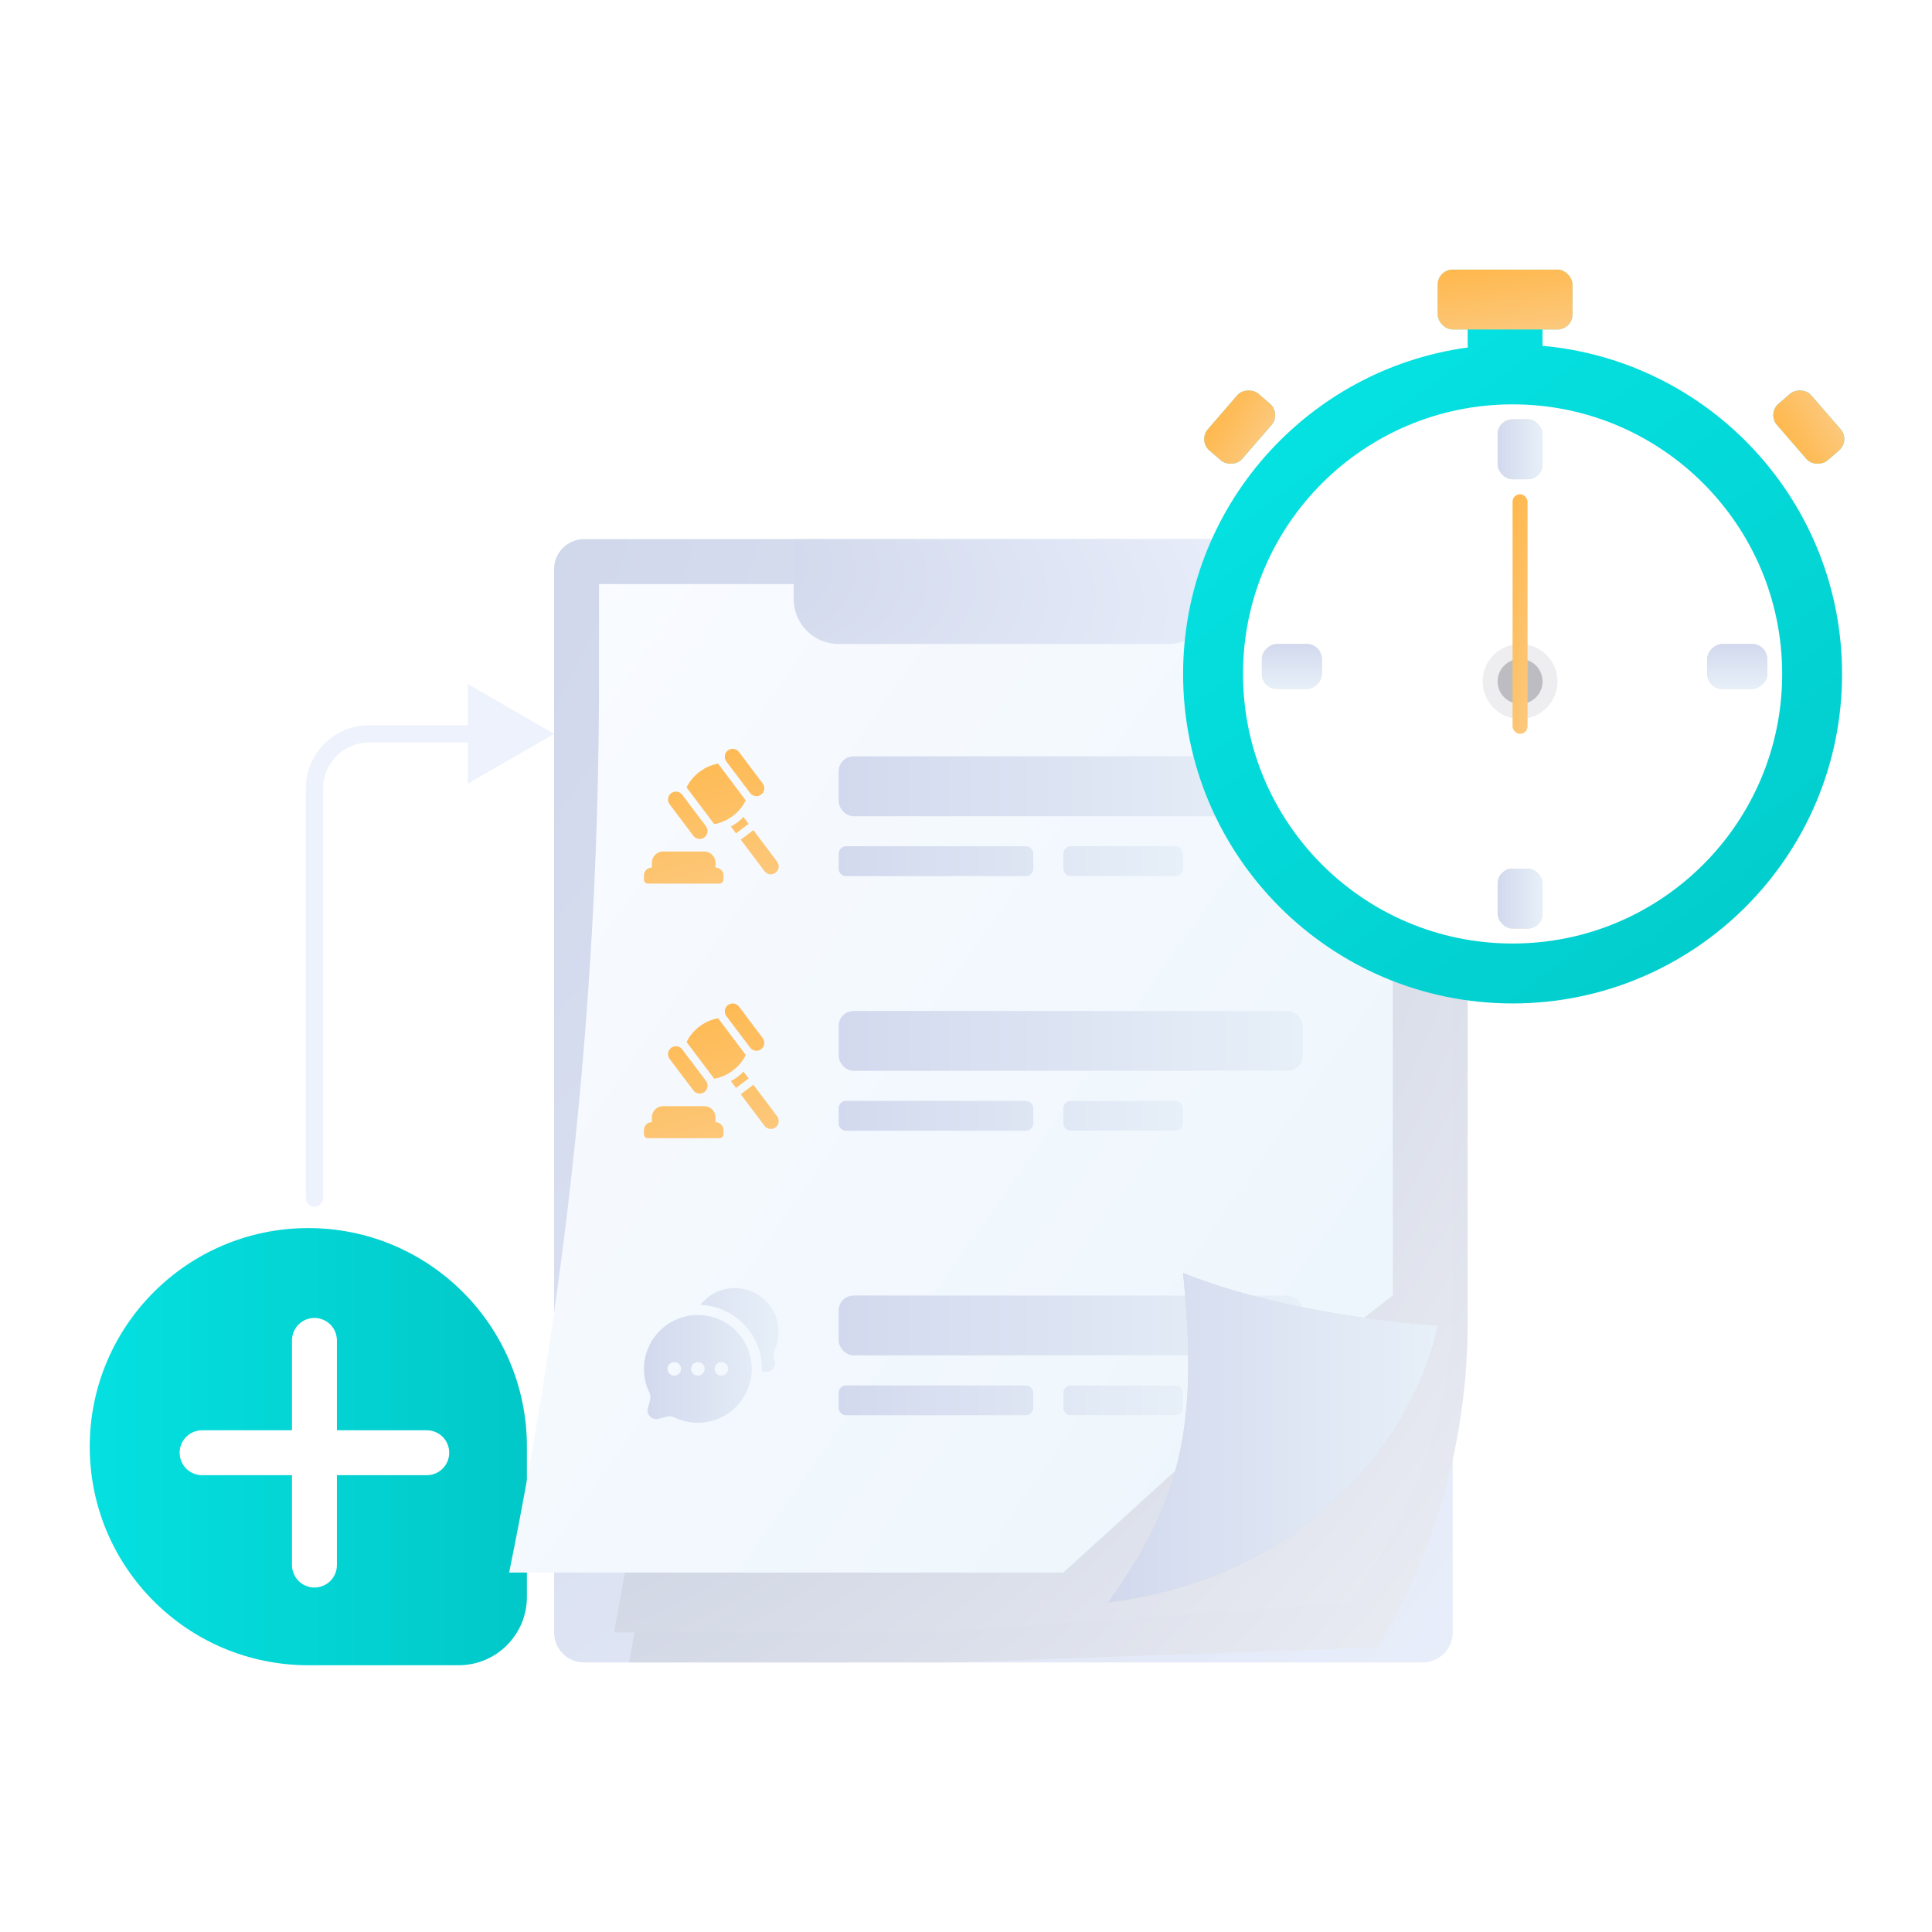 <svg width="200" height="200" viewBox="0 0 200 200" fill="none" xmlns="http://www.w3.org/2000/svg">
<path d="M9.291 149.758C9.291 137.261 19.422 127.131 31.918 127.131V127.131C44.415 127.131 54.546 137.261 54.546 149.758V165.314C54.546 169.22 51.38 172.385 47.474 172.385H31.918C19.422 172.385 9.291 162.255 9.291 149.758V149.758Z" fill="url(#paint0_linear_9373_235245)"/>
<path fill-rule="evenodd" clip-rule="evenodd" d="M32.551 136.433C31.267 136.433 30.226 137.474 30.226 138.758V148.061H20.921C19.637 148.061 18.596 149.102 18.596 150.386C18.596 151.671 19.637 152.712 20.921 152.712H30.226V162.014C30.226 163.298 31.267 164.34 32.551 164.34C33.835 164.34 34.877 163.298 34.877 162.014V152.712H44.177C45.462 152.712 46.503 151.671 46.503 150.386C46.503 149.102 45.462 148.061 44.177 148.061H34.877V138.758C34.877 137.474 33.835 136.433 32.551 136.433Z" fill="white"/>
<path d="M57.359 58.915C57.359 57.203 58.748 55.815 60.46 55.815H147.282C148.994 55.815 150.383 57.203 150.383 58.915V139.5V168.993C150.383 170.705 148.994 172.094 147.282 172.094H111.769H60.46C58.748 172.094 57.359 170.705 57.359 168.993V58.915Z" fill="url(#paint1_radial_9373_235245)"/>
<g filter="url(#filter0_d_9373_235245)">
<path d="M69.288 63.565H147.281V133.857C147.281 145.688 144.065 157.296 137.978 167.441V167.441L93.792 168.992H60.459V168.992C66.333 137.644 69.288 105.82 69.288 73.927V63.565Z" fill="url(#paint2_radial_9373_235245)"/>
</g>
<g filter="url(#filter1_d_9373_235245)">
<path d="M67.737 60.465H145.73V131.16C145.73 142.617 141.911 153.747 134.877 162.79V162.79L92.242 165.891H58.908V165.891C64.782 134.544 67.737 102.719 67.737 70.826V60.465Z" fill="url(#paint3_radial_9373_235245)"/>
</g>
<path d="M62.009 60.465H144.18V134.108L127.126 147.287L110.071 162.79H52.707V162.79C58.893 132.376 62.009 101.418 62.009 70.381V60.465Z" fill="url(#paint4_linear_9373_235245)"/>
<path d="M82.164 55.815H125.575V62.016C125.575 64.585 123.493 66.667 120.924 66.667H86.815C84.246 66.667 82.164 64.585 82.164 62.016V55.815Z" fill="url(#paint5_radial_9373_235245)"/>
<path d="M67.069 91.473H74.482C74.707 91.473 74.891 91.29 74.891 91.064V90.628C74.891 90.177 74.525 89.811 74.073 89.811V89.322C74.073 88.675 73.546 88.148 72.899 88.148H68.651C68.004 88.148 67.478 88.675 67.478 89.322V89.811C67.026 89.811 66.66 90.177 66.66 90.628V91.064C66.66 91.29 66.843 91.473 67.069 91.473Z" fill="url(#paint6_linear_9373_235245)"/>
<path d="M71.777 86.522C72.048 86.883 72.561 86.955 72.922 86.683C73.282 86.412 73.354 85.899 73.083 85.538L70.623 82.273C70.351 81.913 69.838 81.841 69.478 82.112C69.117 82.384 69.045 82.897 69.317 83.257L71.777 86.522Z" fill="url(#paint7_linear_9373_235245)"/>
<path d="M77.653 82.094C77.925 82.455 78.437 82.527 78.798 82.255C79.159 81.983 79.231 81.471 78.959 81.11L76.499 77.845C76.227 77.484 75.714 77.412 75.354 77.684C74.993 77.956 74.921 78.469 75.193 78.829L77.653 82.094Z" fill="url(#paint8_linear_9373_235245)"/>
<path d="M75.858 84.469C76.463 84.014 76.916 83.448 77.2 82.853L74.337 79.054C73.687 79.163 73.019 79.443 72.414 79.898C71.81 80.354 71.356 80.919 71.073 81.514L73.935 85.313C74.586 85.205 75.254 84.924 75.858 84.469Z" fill="url(#paint9_linear_9373_235245)"/>
<path d="M76.965 84.575C76.774 84.769 76.574 84.955 76.353 85.122C76.132 85.288 75.898 85.43 75.659 85.559L76.192 86.267L77.498 85.283L76.965 84.575Z" fill="url(#paint10_linear_9373_235245)"/>
<path d="M77.987 85.936L76.681 86.92L79.142 90.185C79.413 90.545 79.926 90.617 80.287 90.346C80.647 90.074 80.719 89.561 80.448 89.201L77.987 85.936Z" fill="url(#paint11_linear_9373_235245)"/>
<rect x="86.814" y="78.295" width="48.062" height="6.202" rx="1.55" fill="url(#paint12_linear_9373_235245)"/>
<path d="M86.814 88.373C86.814 87.945 87.162 87.598 87.59 87.598H106.194C106.622 87.598 106.969 87.945 106.969 88.373V89.923C106.969 90.351 106.622 90.698 106.194 90.698H87.59C87.162 90.698 86.814 90.351 86.814 89.923V88.373Z" fill="white"/>
<path d="M86.814 88.373C86.814 87.945 87.162 87.598 87.59 87.598H106.194C106.622 87.598 106.969 87.945 106.969 88.373V89.923C106.969 90.351 106.622 90.698 106.194 90.698H87.59C87.162 90.698 86.814 90.351 86.814 89.923V88.373Z" fill="url(#paint13_linear_9373_235245)"/>
<path d="M110.07 88.373C110.07 87.945 110.417 87.598 110.845 87.598H121.698C122.126 87.598 122.473 87.945 122.473 88.373V89.923C122.473 90.351 122.126 90.698 121.698 90.698H110.845C110.417 90.698 110.07 90.351 110.07 89.923V88.373Z" fill="white"/>
<path d="M110.07 88.373C110.07 87.945 110.417 87.598 110.845 87.598H121.698C122.126 87.598 122.473 87.945 122.473 88.373V89.923C122.473 90.351 122.126 90.698 121.698 90.698H110.845C110.417 90.698 110.07 90.351 110.07 89.923V88.373Z" fill="url(#paint14_linear_9373_235245)"/>
<path d="M67.069 117.83H74.482C74.707 117.83 74.891 117.647 74.891 117.422V116.986C74.891 116.534 74.525 116.168 74.073 116.168V115.679C74.073 115.032 73.546 114.506 72.899 114.506H68.651C68.004 114.506 67.478 115.032 67.478 115.679V116.168C67.026 116.168 66.66 116.534 66.66 116.986V117.422C66.66 117.647 66.843 117.83 67.069 117.83Z" fill="url(#paint15_linear_9373_235245)"/>
<path d="M71.777 112.88C72.048 113.24 72.561 113.312 72.922 113.041C73.282 112.769 73.354 112.256 73.083 111.896L70.623 108.631C70.351 108.27 69.838 108.198 69.478 108.47C69.117 108.742 69.045 109.254 69.317 109.615L71.777 112.88Z" fill="url(#paint16_linear_9373_235245)"/>
<path d="M77.653 108.451C77.925 108.812 78.437 108.884 78.798 108.612C79.159 108.341 79.231 107.828 78.959 107.467L76.499 104.203C76.227 103.842 75.714 103.77 75.354 104.042C74.993 104.313 74.921 104.826 75.193 105.187L77.653 108.451Z" fill="url(#paint17_linear_9373_235245)"/>
<path d="M75.858 110.826C76.463 110.371 76.916 109.806 77.2 109.21L74.337 105.412C73.687 105.52 73.019 105.8 72.414 106.256C71.81 106.711 71.356 107.276 71.073 107.872L73.935 111.671C74.586 111.562 75.254 111.282 75.858 110.826Z" fill="url(#paint18_linear_9373_235245)"/>
<path d="M76.965 110.933C76.774 111.127 76.574 111.313 76.353 111.479C76.132 111.646 75.898 111.787 75.659 111.917L76.192 112.624L77.498 111.64L76.965 110.933Z" fill="url(#paint19_linear_9373_235245)"/>
<path d="M77.987 112.293L76.681 113.277L79.142 116.542C79.413 116.903 79.926 116.975 80.287 116.703C80.647 116.431 80.719 115.919 80.448 115.558L77.987 112.293Z" fill="url(#paint20_linear_9373_235245)"/>
<rect x="86.814" y="104.652" width="48.062" height="6.202" rx="1.55" fill="white"/>
<rect x="86.814" y="104.652" width="48.062" height="6.202" rx="1.55" fill="url(#paint21_linear_9373_235245)"/>
<path d="M86.814 114.73C86.814 114.302 87.162 113.955 87.59 113.955H106.194C106.622 113.955 106.969 114.302 106.969 114.73V116.281C106.969 116.709 106.622 117.056 106.194 117.056H87.59C87.162 117.056 86.814 116.709 86.814 116.281V114.73Z" fill="white"/>
<path d="M86.814 114.73C86.814 114.302 87.162 113.955 87.59 113.955H106.194C106.622 113.955 106.969 114.302 106.969 114.73V116.281C106.969 116.709 106.622 117.056 106.194 117.056H87.59C87.162 117.056 86.814 116.709 86.814 116.281V114.73Z" fill="url(#paint22_linear_9373_235245)"/>
<path d="M110.07 114.73C110.07 114.302 110.417 113.955 110.845 113.955H121.698C122.126 113.955 122.473 114.302 122.473 114.73V116.281C122.473 116.709 122.126 117.056 121.698 117.056H110.845C110.417 117.056 110.07 116.709 110.07 116.281V114.73Z" fill="white"/>
<path d="M110.07 114.73C110.07 114.302 110.417 113.955 110.845 113.955H121.698C122.126 113.955 122.473 114.302 122.473 114.73V116.281C122.473 116.709 122.126 117.056 121.698 117.056H110.845C110.417 117.056 110.07 116.709 110.07 116.281V114.73Z" fill="url(#paint23_linear_9373_235245)"/>
<path d="M80.614 137.869C80.614 135.364 78.583 133.334 76.079 133.334C74.626 133.334 73.332 134.019 72.502 135.083C76.042 135.22 78.87 138.133 78.87 141.706C78.87 141.783 78.868 141.86 78.865 141.936L79.097 141.998C79.772 142.178 80.388 141.562 80.208 140.887L80.119 140.555C80.047 140.287 80.09 140.004 80.206 139.751C80.468 139.178 80.614 138.54 80.614 137.869Z" fill="white"/>
<path d="M80.614 137.869C80.614 135.364 78.583 133.334 76.079 133.334C74.626 133.334 73.332 134.019 72.502 135.083C76.042 135.22 78.87 138.133 78.87 141.706C78.87 141.783 78.868 141.86 78.865 141.936L79.097 141.998C79.772 142.178 80.388 141.562 80.208 140.887L80.119 140.555C80.047 140.287 80.09 140.004 80.206 139.751C80.468 139.178 80.614 138.54 80.614 137.869Z" fill="url(#paint24_linear_9373_235245)"/>
<path fill-rule="evenodd" clip-rule="evenodd" d="M77.823 141.706C77.823 144.789 75.324 147.287 72.242 147.287C71.38 147.287 70.563 147.092 69.834 146.743C69.584 146.623 69.3 146.581 69.032 146.653L68.176 146.882C67.502 147.062 66.885 146.445 67.066 145.771L67.295 144.916C67.367 144.648 67.324 144.364 67.204 144.113C66.856 143.384 66.66 142.568 66.66 141.706C66.66 138.624 69.159 136.125 72.242 136.125C75.324 136.125 77.823 138.624 77.823 141.706ZM69.8 142.404C70.185 142.404 70.497 142.091 70.497 141.706C70.497 141.321 70.185 141.008 69.8 141.008C69.414 141.008 69.102 141.321 69.102 141.706C69.102 142.091 69.414 142.404 69.8 142.404ZM72.242 142.404C72.627 142.404 72.939 142.091 72.939 141.706C72.939 141.321 72.627 141.008 72.242 141.008C71.856 141.008 71.544 141.321 71.544 141.706C71.544 142.091 71.856 142.404 72.242 142.404ZM74.683 142.404C75.069 142.404 75.381 142.091 75.381 141.706C75.381 141.321 75.069 141.008 74.683 141.008C74.298 141.008 73.986 141.321 73.986 141.706C73.986 142.091 74.298 142.404 74.683 142.404Z" fill="white"/>
<path fill-rule="evenodd" clip-rule="evenodd" d="M77.823 141.706C77.823 144.789 75.324 147.287 72.242 147.287C71.38 147.287 70.563 147.092 69.834 146.743C69.584 146.623 69.3 146.581 69.032 146.653L68.176 146.882C67.502 147.062 66.885 146.445 67.066 145.771L67.295 144.916C67.367 144.648 67.324 144.364 67.204 144.113C66.856 143.384 66.66 142.568 66.66 141.706C66.66 138.624 69.159 136.125 72.242 136.125C75.324 136.125 77.823 138.624 77.823 141.706ZM69.8 142.404C70.185 142.404 70.497 142.091 70.497 141.706C70.497 141.321 70.185 141.008 69.8 141.008C69.414 141.008 69.102 141.321 69.102 141.706C69.102 142.091 69.414 142.404 69.8 142.404ZM72.242 142.404C72.627 142.404 72.939 142.091 72.939 141.706C72.939 141.321 72.627 141.008 72.242 141.008C71.856 141.008 71.544 141.321 71.544 141.706C71.544 142.091 71.856 142.404 72.242 142.404ZM74.683 142.404C75.069 142.404 75.381 142.091 75.381 141.706C75.381 141.321 75.069 141.008 74.683 141.008C74.298 141.008 73.986 141.321 73.986 141.706C73.986 142.091 74.298 142.404 74.683 142.404Z" fill="url(#paint25_linear_9373_235245)"/>
<rect x="86.814" y="134.109" width="48.062" height="6.202" rx="1.55" fill="white"/>
<rect x="86.814" y="134.109" width="48.062" height="6.202" rx="1.55" fill="url(#paint26_linear_9373_235245)"/>
<path d="M86.814 144.187C86.814 143.759 87.162 143.412 87.59 143.412H106.194C106.622 143.412 106.969 143.759 106.969 144.187V145.738C106.969 146.166 106.622 146.513 106.194 146.513H87.59C87.162 146.513 86.814 146.166 86.814 145.738V144.187Z" fill="white"/>
<path d="M86.814 144.187C86.814 143.759 87.162 143.412 87.59 143.412H106.194C106.622 143.412 106.969 143.759 106.969 144.187V145.738C106.969 146.166 106.622 146.513 106.194 146.513H87.59C87.162 146.513 86.814 146.166 86.814 145.738V144.187Z" fill="url(#paint27_linear_9373_235245)"/>
<path d="M110.07 144.187C110.07 143.759 110.417 143.412 110.845 143.412H121.698C122.126 143.412 122.473 143.759 122.473 144.187V145.738C122.473 146.166 122.126 146.513 121.698 146.513H110.845C110.417 146.513 110.07 146.166 110.07 145.738V144.187Z" fill="white"/>
<path d="M110.07 144.187C110.07 143.759 110.417 143.412 110.845 143.412H121.698C122.126 143.412 122.473 143.759 122.473 144.187V145.738C122.473 146.166 122.126 146.513 121.698 146.513H110.845C110.417 146.513 110.07 146.166 110.07 145.738V144.187Z" fill="url(#paint28_linear_9373_235245)"/>
<g filter="url(#filter2_d_9373_235245)">
<path d="M117.82 128.683C119.371 144.186 117.82 151.938 110.068 162.791C133.634 159.69 142.626 142.378 144.177 134.109C144.177 134.109 129.448 133.334 117.82 128.683Z" fill="#D9D9D9"/>
<path d="M117.82 128.683C119.371 144.186 117.82 151.938 110.068 162.791C133.634 159.69 142.626 142.378 144.177 134.109C144.177 134.109 129.448 133.334 117.82 128.683Z" fill="url(#paint29_linear_9373_235245)"/>
</g>
<path fill-rule="evenodd" clip-rule="evenodd" d="M153.48 32.559C152.624 32.559 151.93 33.253 151.93 34.109V35.659C151.93 35.766 151.941 35.869 151.961 35.969C135.309 38.224 122.473 52.497 122.473 69.768C122.473 88.605 137.744 103.876 156.581 103.876C175.419 103.876 190.69 88.605 190.69 69.768C190.69 51.973 177.063 37.361 159.676 35.798C159.68 35.752 159.682 35.706 159.682 35.659V34.109C159.682 33.253 158.988 32.559 158.132 32.559H153.48Z" fill="url(#paint30_linear_9373_235245)"/>
<rect x="148.832" y="27.907" width="13.954" height="6.202" rx="1.55" fill="url(#paint31_linear_9373_235245)" fill-opacity="0.8"/>
<rect x="148.832" y="27.907" width="13.954" height="6.202" rx="1.55" fill="url(#paint32_linear_9373_235245)"/>
<rect x="124.023" y="45.61" width="7.752" height="4.691" rx="1.55" transform="rotate(-49.147 124.023 45.61)" fill="#D9D9D9"/>
<rect x="124.023" y="45.61" width="7.752" height="4.691" rx="1.55" transform="rotate(-49.147 124.023 45.61)" fill="url(#paint33_linear_9373_235245)" fill-opacity="0.8"/>
<rect x="124.023" y="45.61" width="7.752" height="4.691" rx="1.55" transform="rotate(-49.147 124.023 45.61)" fill="url(#paint34_linear_9373_235245)"/>
<rect width="7.752" height="4.691" rx="1.55" transform="matrix(0.654 0.756 0.756 -0.654 182.938 42.817)" fill="#D9D9D9"/>
<rect width="7.752" height="4.691" rx="1.55" transform="matrix(0.654 0.756 0.756 -0.654 182.938 42.817)" fill="url(#paint35_linear_9373_235245)" fill-opacity="0.8"/>
<rect width="7.752" height="4.691" rx="1.55" transform="matrix(0.654 0.756 0.756 -0.654 182.938 42.817)" fill="url(#paint36_linear_9373_235245)"/>
<circle cx="156.583" cy="69.766" r="27.907" fill="white"/>
<rect x="155.033" y="43.41" width="4.651" height="6.202" rx="1.55" fill="#D9D9D9"/>
<rect x="155.033" y="43.41" width="4.651" height="6.202" rx="1.55" fill="url(#paint37_linear_9373_235245)"/>
<rect x="155.033" y="89.922" width="4.651" height="6.202" rx="1.55" fill="#D9D9D9"/>
<rect x="155.033" y="89.922" width="4.651" height="6.202" rx="1.55" fill="url(#paint38_linear_9373_235245)"/>
<rect x="182.938" y="66.666" width="4.651" height="6.202" rx="1.55" transform="rotate(90 182.938 66.666)" fill="#D9D9D9"/>
<rect x="182.938" y="66.666" width="4.651" height="6.202" rx="1.55" transform="rotate(90 182.938 66.666)" fill="url(#paint39_linear_9373_235245)"/>
<rect x="136.834" y="66.666" width="4.651" height="6.202" rx="1.55" transform="rotate(90 136.834 66.666)" fill="#D9D9D9"/>
<rect x="136.834" y="66.666" width="4.651" height="6.202" rx="1.55" transform="rotate(90 136.834 66.666)" fill="url(#paint40_linear_9373_235245)"/>
<circle cx="157.356" cy="70.542" r="3.876" fill="#EEEEF1"/>
<circle cx="157.359" cy="70.542" r="2.326" fill="#BDBDC1"/>
<rect x="156.582" y="51.161" width="1.55" height="24.806" rx="0.775" fill="url(#paint41_linear_9373_235245)"/>
<path d="M33.444 124.03C33.444 124.524 33.044 124.924 32.551 124.924C32.057 124.924 31.657 124.524 31.657 124.03L33.444 124.03ZM57.357 75.968L48.42 81.128L48.42 70.809L57.357 75.968ZM31.657 124.03L31.657 81.625L33.444 81.625L33.444 124.03L31.657 124.03ZM38.208 75.075L49.314 75.075L49.314 76.862L38.208 76.862L38.208 75.075ZM31.657 81.625C31.657 78.007 34.59 75.075 38.208 75.075L38.208 76.862C35.577 76.862 33.444 78.995 33.444 81.625L31.657 81.625Z" fill="#EEF2FC"/>
<defs>
<filter id="filter0_d_9373_235245" x="60.459" y="62.015" width="96.125" height="114.729" filterUnits="userSpaceOnUse" color-interpolation-filters="sRGB">
<feFlood flood-opacity="0" result="BackgroundImageFix"/>
<feColorMatrix in="SourceAlpha" type="matrix" values="0 0 0 0 0 0 0 0 0 0 0 0 0 0 0 0 0 0 127 0" result="hardAlpha"/>
<feOffset dx="4.651" dy="3.101"/>
<feGaussianBlur stdDeviation="2.326"/>
<feComposite in2="hardAlpha" operator="out"/>
<feColorMatrix type="matrix" values="0 0 0 0 0 0 0 0 0 0.104 0 0 0 0 0.475 0 0 0 0.07 0"/>
<feBlend mode="normal" in2="BackgroundImageFix" result="effect1_dropShadow_9373_235245"/>
<feBlend mode="normal" in="SourceGraphic" in2="effect1_dropShadow_9373_235245" result="shape"/>
</filter>
<filter id="filter1_d_9373_235245" x="58.908" y="58.914" width="96.125" height="114.729" filterUnits="userSpaceOnUse" color-interpolation-filters="sRGB">
<feFlood flood-opacity="0" result="BackgroundImageFix"/>
<feColorMatrix in="SourceAlpha" type="matrix" values="0 0 0 0 0 0 0 0 0 0 0 0 0 0 0 0 0 0 127 0" result="hardAlpha"/>
<feOffset dx="4.651" dy="3.101"/>
<feGaussianBlur stdDeviation="2.326"/>
<feComposite in2="hardAlpha" operator="out"/>
<feColorMatrix type="matrix" values="0 0 0 0 0 0 0 0 0 0.104 0 0 0 0 0.475 0 0 0 0.07 0"/>
<feBlend mode="normal" in2="BackgroundImageFix" result="effect1_dropShadow_9373_235245"/>
<feBlend mode="normal" in="SourceGraphic" in2="effect1_dropShadow_9373_235245" result="shape"/>
</filter>
<filter id="filter2_d_9373_235245" x="110.068" y="127.132" width="43.412" height="43.411" filterUnits="userSpaceOnUse" color-interpolation-filters="sRGB">
<feFlood flood-opacity="0" result="BackgroundImageFix"/>
<feColorMatrix in="SourceAlpha" type="matrix" values="0 0 0 0 0 0 0 0 0 0 0 0 0 0 0 0 0 0 127 0" result="hardAlpha"/>
<feOffset dx="4.651" dy="3.101"/>
<feGaussianBlur stdDeviation="2.326"/>
<feComposite in2="hardAlpha" operator="out"/>
<feColorMatrix type="matrix" values="0 0 0 0 0 0 0 0 0 0.104 0 0 0 0 0.475 0 0 0 0.07 0"/>
<feBlend mode="normal" in2="BackgroundImageFix" result="effect1_dropShadow_9373_235245"/>
<feBlend mode="normal" in="SourceGraphic" in2="effect1_dropShadow_9373_235245" result="shape"/>
</filter>
<linearGradient id="paint0_linear_9373_235245" x1="9.29" y1="149.759" x2="54.544" y2="149.759" gradientUnits="userSpaceOnUse">
<stop stop-color="#05E0E0"/>
<stop offset="1" stop-color="#02C8C8"/>
</linearGradient>
<radialGradient id="paint1_radial_9373_235245" cx="0" cy="0" r="1" gradientUnits="userSpaceOnUse" gradientTransform="translate(-11.808 39.022) rotate(34.863) scale(260.204 314.007)">
<stop stop-color="#C5CDE4"/>
<stop offset="1" stop-color="#F0F5FF"/>
</radialGradient>
<radialGradient id="paint2_radial_9373_235245" cx="0" cy="0" r="1" gradientUnits="userSpaceOnUse" gradientTransform="translate(41.079 73.643) rotate(35.41) scale(189.067 225.798)">
<stop stop-color="#AFB8D1"/>
<stop offset="1" stop-color="white"/>
</radialGradient>
<radialGradient id="paint3_radial_9373_235245" cx="0" cy="0" r="1" gradientUnits="userSpaceOnUse" gradientTransform="translate(39.528 70.542) rotate(35.41) scale(189.067 225.798)">
<stop stop-color="#AFB8D1"/>
<stop offset="1" stop-color="white"/>
</radialGradient>
<linearGradient id="paint4_linear_9373_235245" x1="49.725" y1="72.15" x2="235.164" y2="202.767" gradientUnits="userSpaceOnUse">
<stop stop-color="#F9FBFF"/>
<stop offset="1" stop-color="#E2F1FA"/>
</linearGradient>
<radialGradient id="paint5_radial_9373_235245" cx="0" cy="0" r="1" gradientUnits="userSpaceOnUse" gradientTransform="translate(49.886 54.247) rotate(7.932) scale(100.597 35.376)">
<stop stop-color="#C5CDE4"/>
<stop offset="1" stop-color="#F0F5FF"/>
</radialGradient>
<linearGradient id="paint6_linear_9373_235245" x1="72.981" y1="75.352" x2="78.087" y2="93.058" gradientUnits="userSpaceOnUse">
<stop stop-color="#FFB74B"/>
<stop offset="1" stop-color="#FCCA80"/>
</linearGradient>
<linearGradient id="paint7_linear_9373_235245" x1="72.981" y1="75.352" x2="78.087" y2="93.058" gradientUnits="userSpaceOnUse">
<stop stop-color="#FFB74B"/>
<stop offset="1" stop-color="#FCCA80"/>
</linearGradient>
<linearGradient id="paint8_linear_9373_235245" x1="72.981" y1="75.352" x2="78.087" y2="93.058" gradientUnits="userSpaceOnUse">
<stop stop-color="#FFB74B"/>
<stop offset="1" stop-color="#FCCA80"/>
</linearGradient>
<linearGradient id="paint9_linear_9373_235245" x1="72.981" y1="75.352" x2="78.087" y2="93.058" gradientUnits="userSpaceOnUse">
<stop stop-color="#FFB74B"/>
<stop offset="1" stop-color="#FCCA80"/>
</linearGradient>
<linearGradient id="paint10_linear_9373_235245" x1="72.981" y1="75.352" x2="78.087" y2="93.058" gradientUnits="userSpaceOnUse">
<stop stop-color="#FFB74B"/>
<stop offset="1" stop-color="#FCCA80"/>
</linearGradient>
<linearGradient id="paint11_linear_9373_235245" x1="72.981" y1="75.352" x2="78.087" y2="93.058" gradientUnits="userSpaceOnUse">
<stop stop-color="#FFB74B"/>
<stop offset="1" stop-color="#FCCA80"/>
</linearGradient>
<linearGradient id="paint12_linear_9373_235245" x1="86.814" y1="81.396" x2="134.876" y2="81.396" gradientUnits="userSpaceOnUse">
<stop stop-color="#D2D9EE"/>
<stop offset="1" stop-color="#E7F0F8"/>
</linearGradient>
<linearGradient id="paint13_linear_9373_235245" x1="86.814" y1="89.148" x2="122.473" y2="89.148" gradientUnits="userSpaceOnUse">
<stop stop-color="#D2D9EE"/>
<stop offset="1" stop-color="#E7F0F8"/>
</linearGradient>
<linearGradient id="paint14_linear_9373_235245" x1="86.814" y1="89.148" x2="122.473" y2="89.148" gradientUnits="userSpaceOnUse">
<stop stop-color="#D2D9EE"/>
<stop offset="1" stop-color="#E7F0F8"/>
</linearGradient>
<linearGradient id="paint15_linear_9373_235245" x1="72.981" y1="101.71" x2="78.087" y2="119.416" gradientUnits="userSpaceOnUse">
<stop stop-color="#FFB74B"/>
<stop offset="1" stop-color="#FCCA80"/>
</linearGradient>
<linearGradient id="paint16_linear_9373_235245" x1="72.981" y1="101.71" x2="78.087" y2="119.416" gradientUnits="userSpaceOnUse">
<stop stop-color="#FFB74B"/>
<stop offset="1" stop-color="#FCCA80"/>
</linearGradient>
<linearGradient id="paint17_linear_9373_235245" x1="72.981" y1="101.71" x2="78.087" y2="119.416" gradientUnits="userSpaceOnUse">
<stop stop-color="#FFB74B"/>
<stop offset="1" stop-color="#FCCA80"/>
</linearGradient>
<linearGradient id="paint18_linear_9373_235245" x1="72.981" y1="101.71" x2="78.087" y2="119.416" gradientUnits="userSpaceOnUse">
<stop stop-color="#FFB74B"/>
<stop offset="1" stop-color="#FCCA80"/>
</linearGradient>
<linearGradient id="paint19_linear_9373_235245" x1="72.981" y1="101.71" x2="78.087" y2="119.416" gradientUnits="userSpaceOnUse">
<stop stop-color="#FFB74B"/>
<stop offset="1" stop-color="#FCCA80"/>
</linearGradient>
<linearGradient id="paint20_linear_9373_235245" x1="72.981" y1="101.71" x2="78.087" y2="119.416" gradientUnits="userSpaceOnUse">
<stop stop-color="#FFB74B"/>
<stop offset="1" stop-color="#FCCA80"/>
</linearGradient>
<linearGradient id="paint21_linear_9373_235245" x1="86.814" y1="107.753" x2="134.876" y2="107.753" gradientUnits="userSpaceOnUse">
<stop stop-color="#D2D9EE"/>
<stop offset="1" stop-color="#E7F0F8"/>
</linearGradient>
<linearGradient id="paint22_linear_9373_235245" x1="86.814" y1="115.505" x2="122.473" y2="115.505" gradientUnits="userSpaceOnUse">
<stop stop-color="#D2D9EE"/>
<stop offset="1" stop-color="#E7F0F8"/>
</linearGradient>
<linearGradient id="paint23_linear_9373_235245" x1="86.814" y1="115.505" x2="122.473" y2="115.505" gradientUnits="userSpaceOnUse">
<stop stop-color="#D2D9EE"/>
<stop offset="1" stop-color="#E7F0F8"/>
</linearGradient>
<linearGradient id="paint24_linear_9373_235245" x1="66.66" y1="140.311" x2="80.614" y2="140.311" gradientUnits="userSpaceOnUse">
<stop stop-color="#D2D9EE"/>
<stop offset="1" stop-color="#E7F0F8"/>
</linearGradient>
<linearGradient id="paint25_linear_9373_235245" x1="66.66" y1="140.311" x2="80.614" y2="140.311" gradientUnits="userSpaceOnUse">
<stop stop-color="#D2D9EE"/>
<stop offset="1" stop-color="#E7F0F8"/>
</linearGradient>
<linearGradient id="paint26_linear_9373_235245" x1="86.814" y1="137.21" x2="134.876" y2="137.21" gradientUnits="userSpaceOnUse">
<stop stop-color="#D2D9EE"/>
<stop offset="1" stop-color="#E7F0F8"/>
</linearGradient>
<linearGradient id="paint27_linear_9373_235245" x1="86.814" y1="144.962" x2="122.473" y2="144.962" gradientUnits="userSpaceOnUse">
<stop stop-color="#D2D9EE"/>
<stop offset="1" stop-color="#E7F0F8"/>
</linearGradient>
<linearGradient id="paint28_linear_9373_235245" x1="86.814" y1="144.962" x2="122.473" y2="144.962" gradientUnits="userSpaceOnUse">
<stop stop-color="#D2D9EE"/>
<stop offset="1" stop-color="#E7F0F8"/>
</linearGradient>
<linearGradient id="paint29_linear_9373_235245" x1="110.068" y1="145.737" x2="144.177" y2="145.737" gradientUnits="userSpaceOnUse">
<stop stop-color="#D2D9EE"/>
<stop offset="1" stop-color="#E7F0F8"/>
</linearGradient>
<linearGradient id="paint30_linear_9373_235245" x1="151.93" y1="34.884" x2="201.542" y2="103.101" gradientUnits="userSpaceOnUse">
<stop stop-color="#05E0E0"/>
<stop offset="1" stop-color="#02C8C8"/>
</linearGradient>
<linearGradient id="paint31_linear_9373_235245" x1="155.809" y1="27.907" x2="155.683" y2="31.646" gradientUnits="userSpaceOnUse">
<stop stop-color="#64FBF5"/>
<stop offset="1" stop-color="#37E6DF"/>
</linearGradient>
<linearGradient id="paint32_linear_9373_235245" x1="155.153" y1="26.944" x2="156.228" y2="35.33" gradientUnits="userSpaceOnUse">
<stop stop-color="#FFB74B"/>
<stop offset="1" stop-color="#FCCA80"/>
</linearGradient>
<linearGradient id="paint33_linear_9373_235245" x1="127.899" y1="45.61" x2="127.77" y2="48.436" gradientUnits="userSpaceOnUse">
<stop stop-color="#64FBF5"/>
<stop offset="1" stop-color="#37E6DF"/>
</linearGradient>
<linearGradient id="paint34_linear_9373_235245" x1="127.535" y1="44.882" x2="128.627" y2="51.139" gradientUnits="userSpaceOnUse">
<stop stop-color="#FFB74B"/>
<stop offset="1" stop-color="#FCCA80"/>
</linearGradient>
<linearGradient id="paint35_linear_9373_235245" x1="3.876" y1="-1.271e-08" x2="3.746" y2="2.826" gradientUnits="userSpaceOnUse">
<stop stop-color="#64FBF5"/>
<stop offset="1" stop-color="#37E6DF"/>
</linearGradient>
<linearGradient id="paint36_linear_9373_235245" x1="3.512" y1="-0.729" x2="4.604" y2="5.529" gradientUnits="userSpaceOnUse">
<stop stop-color="#FFB74B"/>
<stop offset="1" stop-color="#FCCA80"/>
</linearGradient>
<linearGradient id="paint37_linear_9373_235245" x1="155.033" y1="46.511" x2="159.684" y2="46.511" gradientUnits="userSpaceOnUse">
<stop stop-color="#D2D9EE"/>
<stop offset="1" stop-color="#E7F0F8"/>
</linearGradient>
<linearGradient id="paint38_linear_9373_235245" x1="155.033" y1="93.023" x2="159.684" y2="93.023" gradientUnits="userSpaceOnUse">
<stop stop-color="#D2D9EE"/>
<stop offset="1" stop-color="#E7F0F8"/>
</linearGradient>
<linearGradient id="paint39_linear_9373_235245" x1="182.938" y1="69.767" x2="187.589" y2="69.767" gradientUnits="userSpaceOnUse">
<stop stop-color="#D2D9EE"/>
<stop offset="1" stop-color="#E7F0F8"/>
</linearGradient>
<linearGradient id="paint40_linear_9373_235245" x1="136.834" y1="69.767" x2="141.485" y2="69.767" gradientUnits="userSpaceOnUse">
<stop stop-color="#D2D9EE"/>
<stop offset="1" stop-color="#E7F0F8"/>
</linearGradient>
<linearGradient id="paint41_linear_9373_235245" x1="157.284" y1="47.308" x2="164.343" y2="48.838" gradientUnits="userSpaceOnUse">
<stop stop-color="#FFB74B"/>
<stop offset="1" stop-color="#FCCA80"/>
</linearGradient>
</defs>
</svg>
